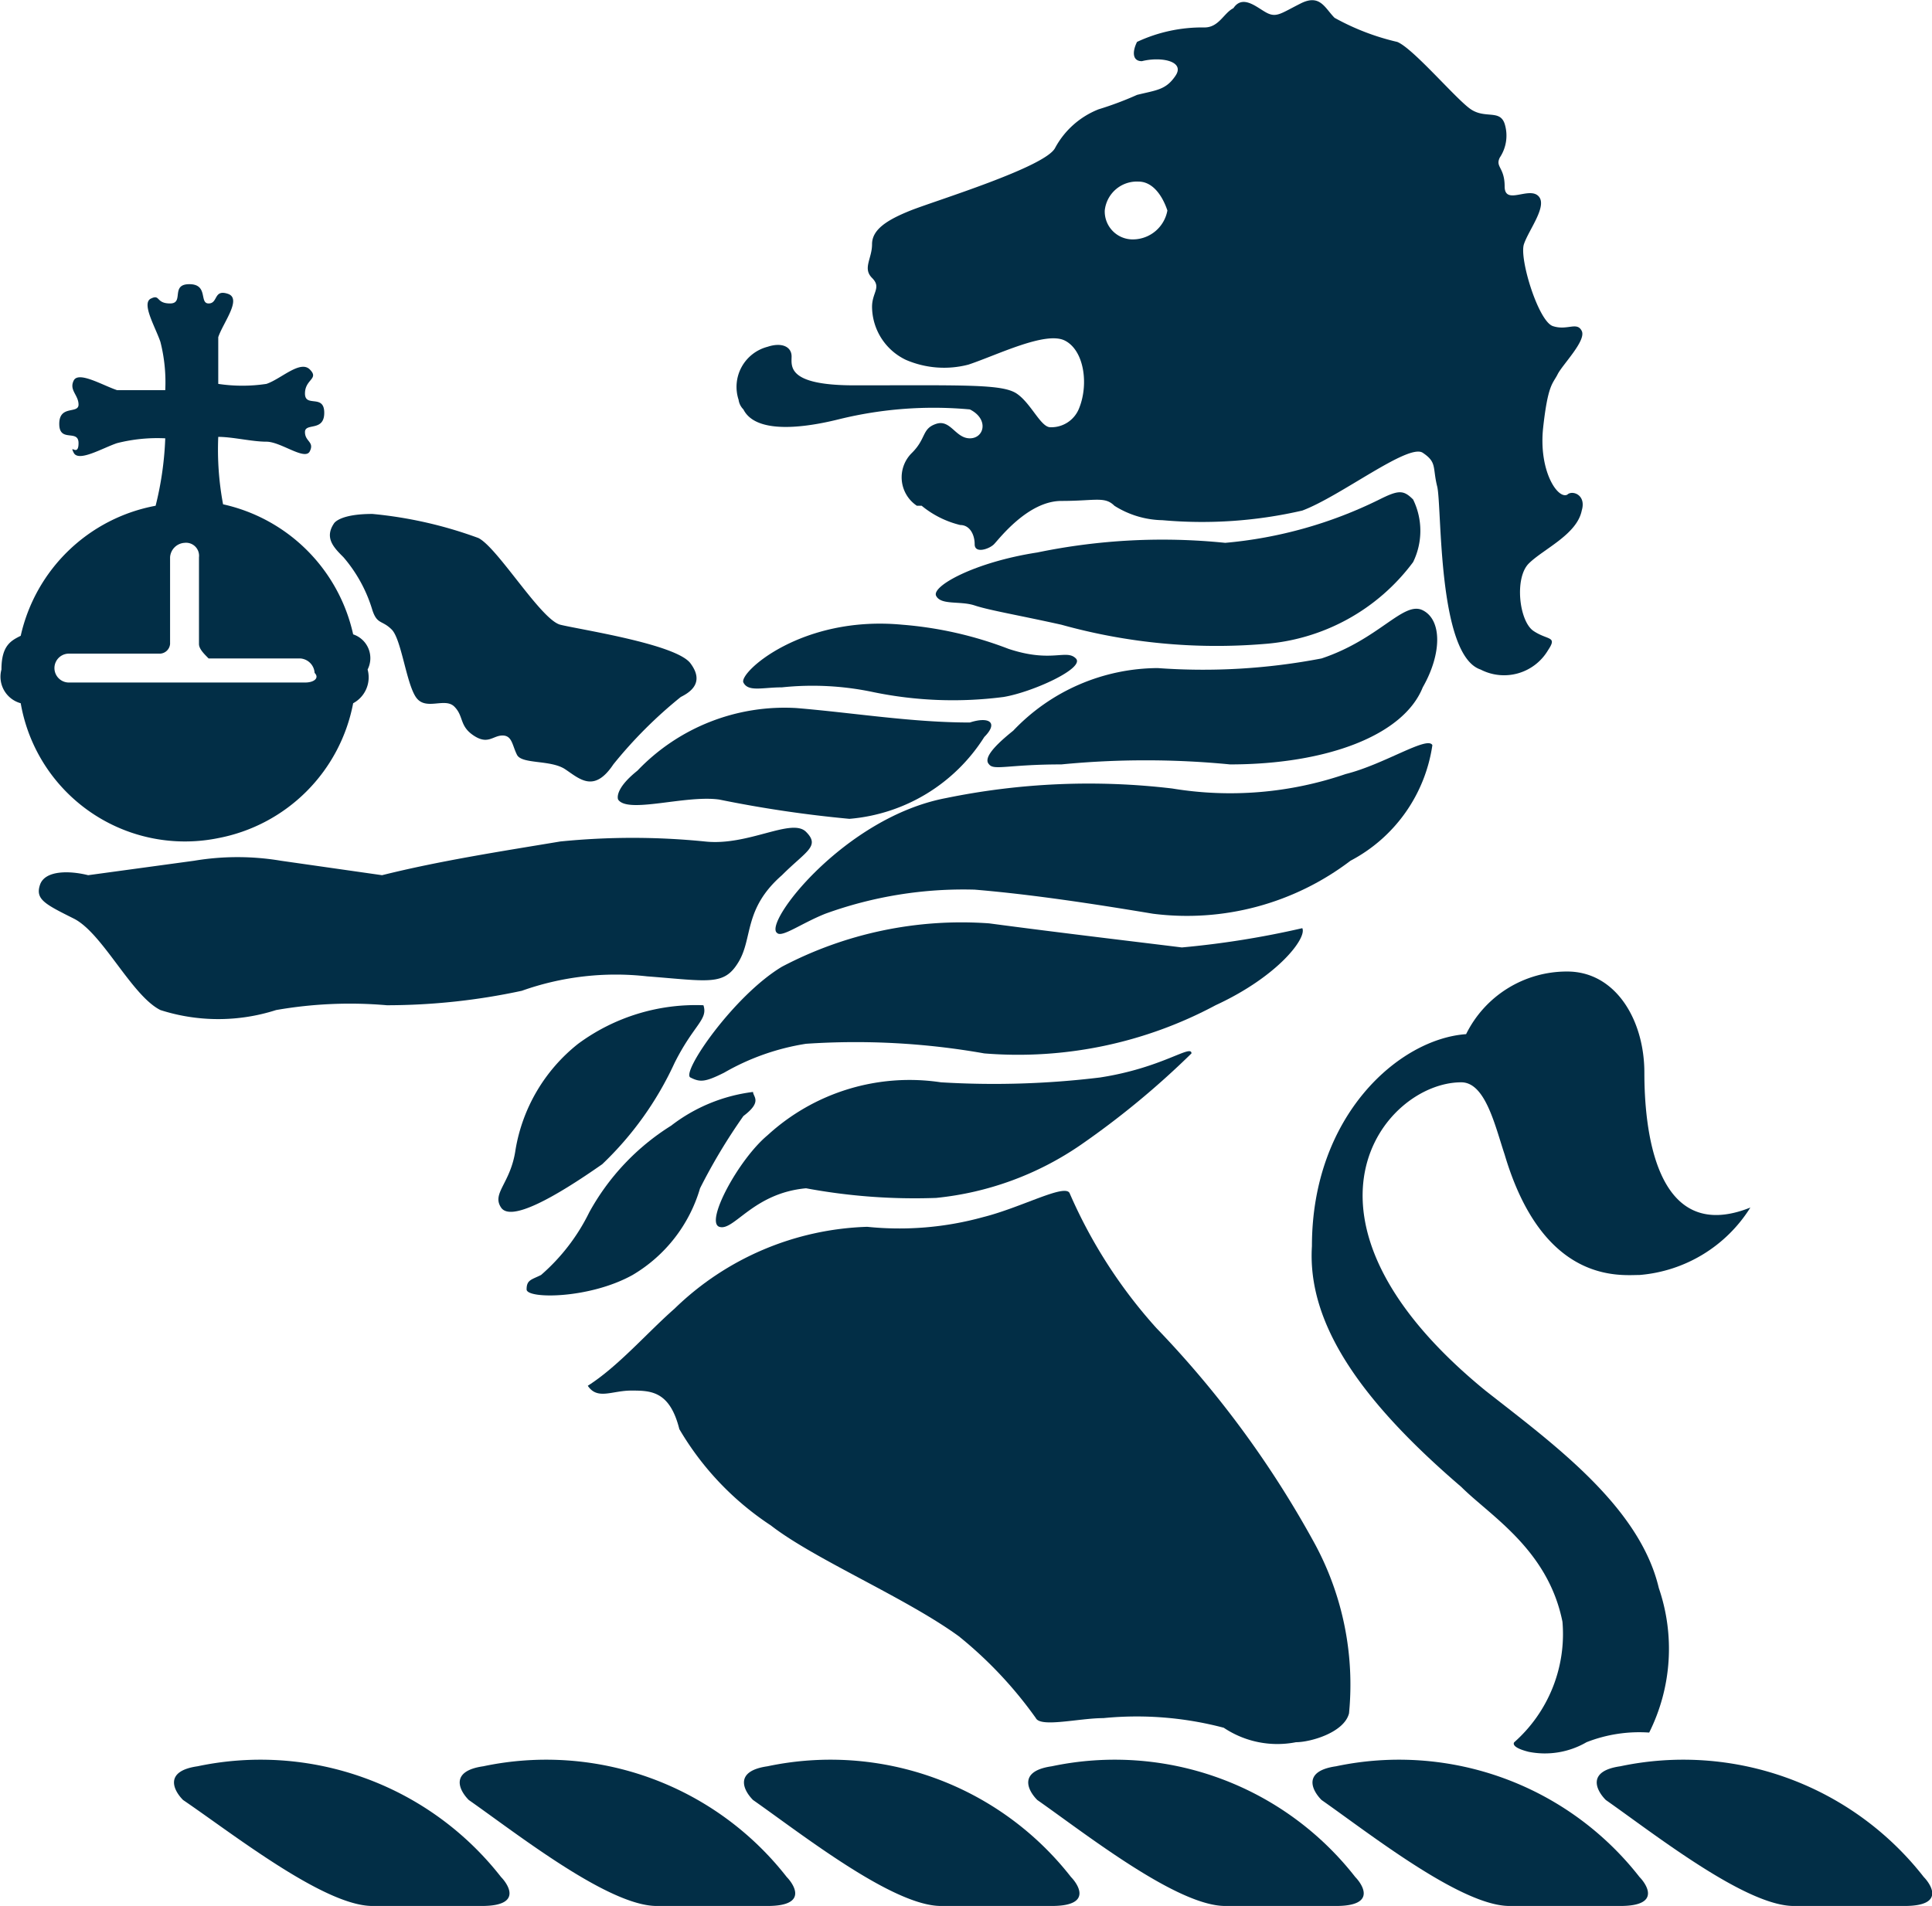 <svg xmlns="http://www.w3.org/2000/svg" viewBox="0 0 40.1 39.57"><defs><style>.cls-1{fill:#022e46;}</style></defs><g id="Layer_2" data-name="Layer 2"><g id="Layer_10" data-name="Layer 10"><path id="Path_53849" data-name="Path 53849" class="cls-1" d="M7.73,39.57H10c.9,0,.5-.5.4-.6a6.33,6.33,0,0,0-6.3-2.3c-.7.1-.5.5-.3.7C4.83,38.07,6.73,39.57,7.73,39.57Z"/><path id="Path_53850" data-name="Path 53850" class="cls-1" d="M13.63,39.57h2.3c.9,0,.5-.5.4-.6a6.33,6.33,0,0,0-6.3-2.3c-.7.1-.5.5-.3.7C10.73,38.07,12.63,39.57,13.63,39.57Z"/><path id="Path_53851" data-name="Path 53851" class="cls-1" d="M19.53,39.57h2.3c.9,0,.5-.5.4-.6a6.33,6.33,0,0,0-6.3-2.3c-.7.1-.5.5-.3.7C16.63,38.07,18.53,39.57,19.53,39.57Z"/><path id="Path_53852" data-name="Path 53852" class="cls-1" d="M25.43,39.57h2.3c.9,0,.5-.5.4-.6a6.33,6.33,0,0,0-6.3-2.3c-.7.1-.5.5-.3.7C22.53,38.07,24.43,39.57,25.43,39.57Z"/><path id="Path_53853" data-name="Path 53853" class="cls-1" d="M31.33,39.57h2.3c.9,0,.5-.5.4-.6a6.33,6.33,0,0,0-6.3-2.3c-.7.1-.5.5-.3.7C28.43,38.07,30.33,39.57,31.33,39.57Z"/><path id="Path_53854" data-name="Path 53854" class="cls-1" d="M37.23,39.57h2.3c.9,0,.5-.5.4-.6a6.33,6.33,0,0,0-6.3-2.3c-.7.1-.5.5-.3.7C34.33,38.07,36.23,39.57,37.23,39.57Z"/><path id="Path_53855" data-name="Path 53855" class="cls-1" d="M30.83,28.87c1.4,1.1,3.2,2.4,3.6,4.1a3.89,3.89,0,0,1-.2,3,3,3,0,0,0-1.3.2,1.72,1.72,0,0,1-1.2.2c-.4-.1-.3-.2-.3-.2a3,3,0,0,0,1-2.5c-.3-1.5-1.5-2.2-2.1-2.8-2.1-1.8-3.2-3.4-3.1-5,0-2.7,1.8-4.3,3.2-4.4a2.33,2.33,0,0,1,2.1-1.3c1,0,1.6,1,1.6,2.1s.2,3.6,2.2,2.8a3,3,0,0,1-2.3,1.4c-.4,0-2,.2-2.8-2.5-.2-.6-.4-1.5-.9-1.5C28.73,22.47,26.43,25.27,30.83,28.87Z"/><path id="Path_53856" data-name="Path 53856" class="cls-1" d="M7.33,13.17a3.55,3.55,0,0,0-2.7-2.7,6.15,6.15,0,0,1-.1-1.4c.3,0,.7.1,1,.1s.8.4.9.2-.1-.2-.1-.4.4,0,.4-.4-.4-.1-.4-.4.3-.3.1-.5-.6.2-.9.3a3.35,3.35,0,0,1-1,0h0V7c.1-.3.5-.8.2-.9s-.2.2-.4.2,0-.4-.4-.4-.1.4-.4.4-.2-.2-.4-.1.1.6.2.9a3.4,3.4,0,0,1,.1,1h-1c-.3-.1-.8-.4-.9-.2s.1.3.1.5-.4,0-.4.4.4.1.4.4-.2,0-.1.2.6-.1.9-.2a3.4,3.4,0,0,1,1-.1,6.75,6.75,0,0,1-.2,1.4,3.53,3.53,0,0,0-2.8,2.7c-.2.1-.4.2-.4.7a.57.57,0,0,0,.4.7,3.46,3.46,0,0,0,4.1,2.8,3.52,3.52,0,0,0,2.8-2.8.61.61,0,0,0,.3-.7A.52.52,0,0,0,7.33,13.17Zm-1,1H1.43a.3.3,0,0,1,0-.6h1.9a.22.22,0,0,0,.2-.2h0v-1.8a.32.32,0,0,1,.3-.3.27.27,0,0,1,.3.3v1.8c0,.1.1.2.2.3h1.9a.32.32,0,0,1,.3.3c.1.1,0,.2-.2.2Z"/><path id="Path_53857" data-name="Path 53857" class="cls-1" d="M14,27.17a6,6,0,0,1,4-1.7,6.52,6.52,0,0,0,2.4-.2c.8-.2,1.7-.7,1.8-.5a10.31,10.31,0,0,0,1.8,2.8,20.85,20.85,0,0,1,3.3,4.5,6.15,6.15,0,0,1,.7,3.5c-.1.4-.8.6-1.1.6a2,2,0,0,1-1.5-.3,7.07,7.07,0,0,0-2.5-.2c-.5,0-1.3.2-1.4,0a8.52,8.52,0,0,0-1.6-1.7c-1.1-.8-3-1.6-3.9-2.3a6.06,6.06,0,0,1-1.9-2c-.2-.8-.6-.8-1-.8s-.7.2-.9-.1C12.83,28.37,13.43,27.67,14,27.17Z"/><path id="Path_53858" data-name="Path 53858" class="cls-1" d="M32.53,10.27c-.2.1-.6-.5-.5-1.4s.2-.9.3-1.1.6-.7.5-.9-.3,0-.6-.1-.7-1.4-.6-1.7.5-.8.3-1-.7.2-.7-.2-.2-.4-.1-.6a.82.82,0,0,0,.1-.7c-.1-.3-.4-.1-.7-.3S29.33,1,29,.87a5,5,0,0,1-1.3-.5c-.2-.2-.3-.5-.7-.3s-.5.3-.7.2-.5-.4-.7-.1c-.2.1-.3.4-.6.4a3.19,3.19,0,0,0-1.4.3c-.1.2-.1.4.1.4.4-.1.9,0,.7.3s-.4.3-.8.4a6.89,6.89,0,0,1-.8.3,1.76,1.76,0,0,0-.9.8c-.2.4-2.5,1.1-3,1.3s-.8.4-.8.7-.2.5,0,.7,0,.3,0,.6a1.23,1.23,0,0,0,.7,1.1,2,2,0,0,0,1.3.1c.6-.2,1.6-.7,2-.5s.5.9.3,1.4a.62.62,0,0,1-.6.4h0c-.2,0-.4-.5-.7-.7S20,8,17.73,8c-1.4,0-1.3-.4-1.3-.6s-.2-.3-.5-.2a.86.86,0,0,0-.6,1.1.35.35,0,0,0,.1.2c.3.6,1.6.3,2,.2a8.22,8.22,0,0,1,2.7-.2c.4.2.3.6,0,.6s-.4-.4-.7-.3-.2.3-.5.6a.71.71,0,0,0,.1,1.1h.1a2,2,0,0,0,.8.4c.2,0,.3.2.3.4s.3.1.4,0,.7-.9,1.4-.9.9-.1,1.1.1a1.93,1.93,0,0,0,1,.3,9.25,9.25,0,0,0,2.9-.2c.8-.3,2.2-1.4,2.5-1.2s.2.3.3.7,0,3.5.9,3.8a1.06,1.06,0,0,0,1.4-.4c.2-.3,0-.2-.3-.4s-.4-1.1-.1-1.4,1-.6,1.1-1.1C32.93,10.27,32.63,10.17,32.53,10.27Zm-9-5.3a.58.58,0,0,1-.6-.6.67.67,0,0,1,.7-.6c.3,0,.5.3.6.6a.73.73,0,0,1-.7.6Z"/><path id="Path_53859" data-name="Path 53859" class="cls-1" d="M20.53,15.87c-.1-.1,0-.3.5-.7a4.16,4.16,0,0,1,3-1.3,13,13,0,0,0,3.4-.2c1.2-.4,1.7-1.2,2.1-1s.4.9,0,1.6c-.4,1-2,1.6-4,1.6a18.06,18.06,0,0,0-3.5,0C20.93,15.87,20.63,16,20.53,15.87Z"/><path id="Path_53860" data-name="Path 53860" class="cls-1" d="M7.73,12.67c.1.3.2.2.4.4s.3,1.1.5,1.4.6,0,.8.2.1.4.4.6.4,0,.6,0,.2.2.3.4.7.1,1,.3.6.5,1-.1a9.27,9.27,0,0,1,1.4-1.4c.2-.1.5-.3.2-.7s-2.3-.7-2.7-.8-1.3-1.6-1.7-1.8a8.73,8.73,0,0,0-2.2-.5c-.7,0-.8.2-.8.2-.2.3,0,.5.2.7A3,3,0,0,1,7.73,12.67Z"/><path id="Path_53861" data-name="Path 53861" class="cls-1" d="M20.13,15c-1.2,0-2.4-.2-3.6-.3a4.22,4.22,0,0,0-3.3,1.3c-.5.4-.4.6-.4.6.2.3,1.4-.1,2.1,0a25.12,25.12,0,0,0,2.7.4,3.67,3.67,0,0,0,2.8-1.7C20.73,15,20.53,14.87,20.13,15Z"/><path id="Path_53862" data-name="Path 53862" class="cls-1" d="M16.23,14.27a6.08,6.08,0,0,1,1.9.1,8.17,8.17,0,0,0,2.7.1c.6-.1,1.7-.6,1.5-.8s-.5.1-1.4-.2a7.85,7.85,0,0,0-2.2-.5c-2.1-.2-3.4,1-3.3,1.2S15.83,14.27,16.23,14.27Z"/><path id="Path_53863" data-name="Path 53863" class="cls-1" d="M20.23,12.57c.3.1.9.2,1.8.4a12,12,0,0,0,4.2.4,4.24,4.24,0,0,0,3.1-1.7,1.48,1.48,0,0,0,0-1.3c-.2-.2-.3-.2-.7,0a9,9,0,0,1-3.2.9,12.8,12.8,0,0,0-3.9.2c-1.3.2-2.2.7-2.1.9S19.93,12.47,20.23,12.57Z"/><path id="Path_53864" data-name="Path 53864" class="cls-1" d="M29.73,15.47c-.1-.2-1,.4-1.8.6a7.39,7.39,0,0,1-3.6.3,14.73,14.73,0,0,0-4.7.2c-2.1.4-3.8,2.6-3.5,2.8.1.1.5-.2,1-.4a8.4,8.4,0,0,1,3.1-.5c1.2.1,2.5.3,3.7.5a5.6,5.6,0,0,0,4.1-1.1A3.24,3.24,0,0,0,29.73,15.47Z"/><path id="Path_53865" data-name="Path 53865" class="cls-1" d="M13.43,20.27c1.3.1,1.6.2,1.9-.3s.1-1.1.9-1.8c.5-.5.8-.6.5-.9s-1.2.3-2.1.2a15,15,0,0,0-3,0c-1.2.2-2.5.4-3.7.7l-2.1-.3a5.44,5.44,0,0,0-1.8,0l-2.2.3c-.4-.1-.9-.1-1,.2s.1.4.7.7,1.2,1.6,1.8,1.9a3.93,3.93,0,0,0,2.4,0,8.88,8.88,0,0,1,2.3-.1,13.33,13.33,0,0,0,2.8-.3A5.82,5.82,0,0,1,13.43,20.27Z"/><path id="Path_53866" data-name="Path 53866" class="cls-1" d="M14,22.07c.4-.8.7-.9.6-1.2a4.11,4.11,0,0,0-2.6.8,3.55,3.55,0,0,0-1.3,2.2c-.1.7-.5.9-.3,1.2s1.1-.2,2.1-.9A6.85,6.85,0,0,0,14,22.07Z"/><path id="Path_53867" data-name="Path 53867" class="cls-1" d="M15.63,22.67a3.48,3.48,0,0,0-1.7.7,4.9,4.9,0,0,0-1.7,1.8,4.12,4.12,0,0,1-1,1.3c-.2.1-.3.1-.3.3s1.3.2,2.2-.3a3.1,3.1,0,0,0,1.4-1.8,11.91,11.91,0,0,1,.9-1.5C15.83,22.87,15.63,22.77,15.63,22.67Z"/><path id="Path_53868" data-name="Path 53868" class="cls-1" d="M24.53,19.67c-.8-.1-2.5-.3-4-.5a8,8,0,0,0-4.3.9c-1,.6-2.1,2.2-1.9,2.3s.3.1.7-.1a4.92,4.92,0,0,1,1.7-.6,15.33,15.33,0,0,1,3.7.2,8.68,8.68,0,0,0,4.8-1c1.3-.6,1.9-1.4,1.8-1.6A18.66,18.66,0,0,1,24.53,19.67Z"/><path id="Path_53869" data-name="Path 53869" class="cls-1" d="M22.83,22.37a18.21,18.21,0,0,1-3.3.1,4.36,4.36,0,0,0-3.6,1.1c-.6.5-1.3,1.8-1,1.9s.7-.7,1.8-.8a12.29,12.29,0,0,0,2.7.2,6.42,6.42,0,0,0,3-1.1,17.53,17.53,0,0,0,2.3-1.9C24.73,21.67,24.13,22.17,22.83,22.37Z"/></g></g></svg>